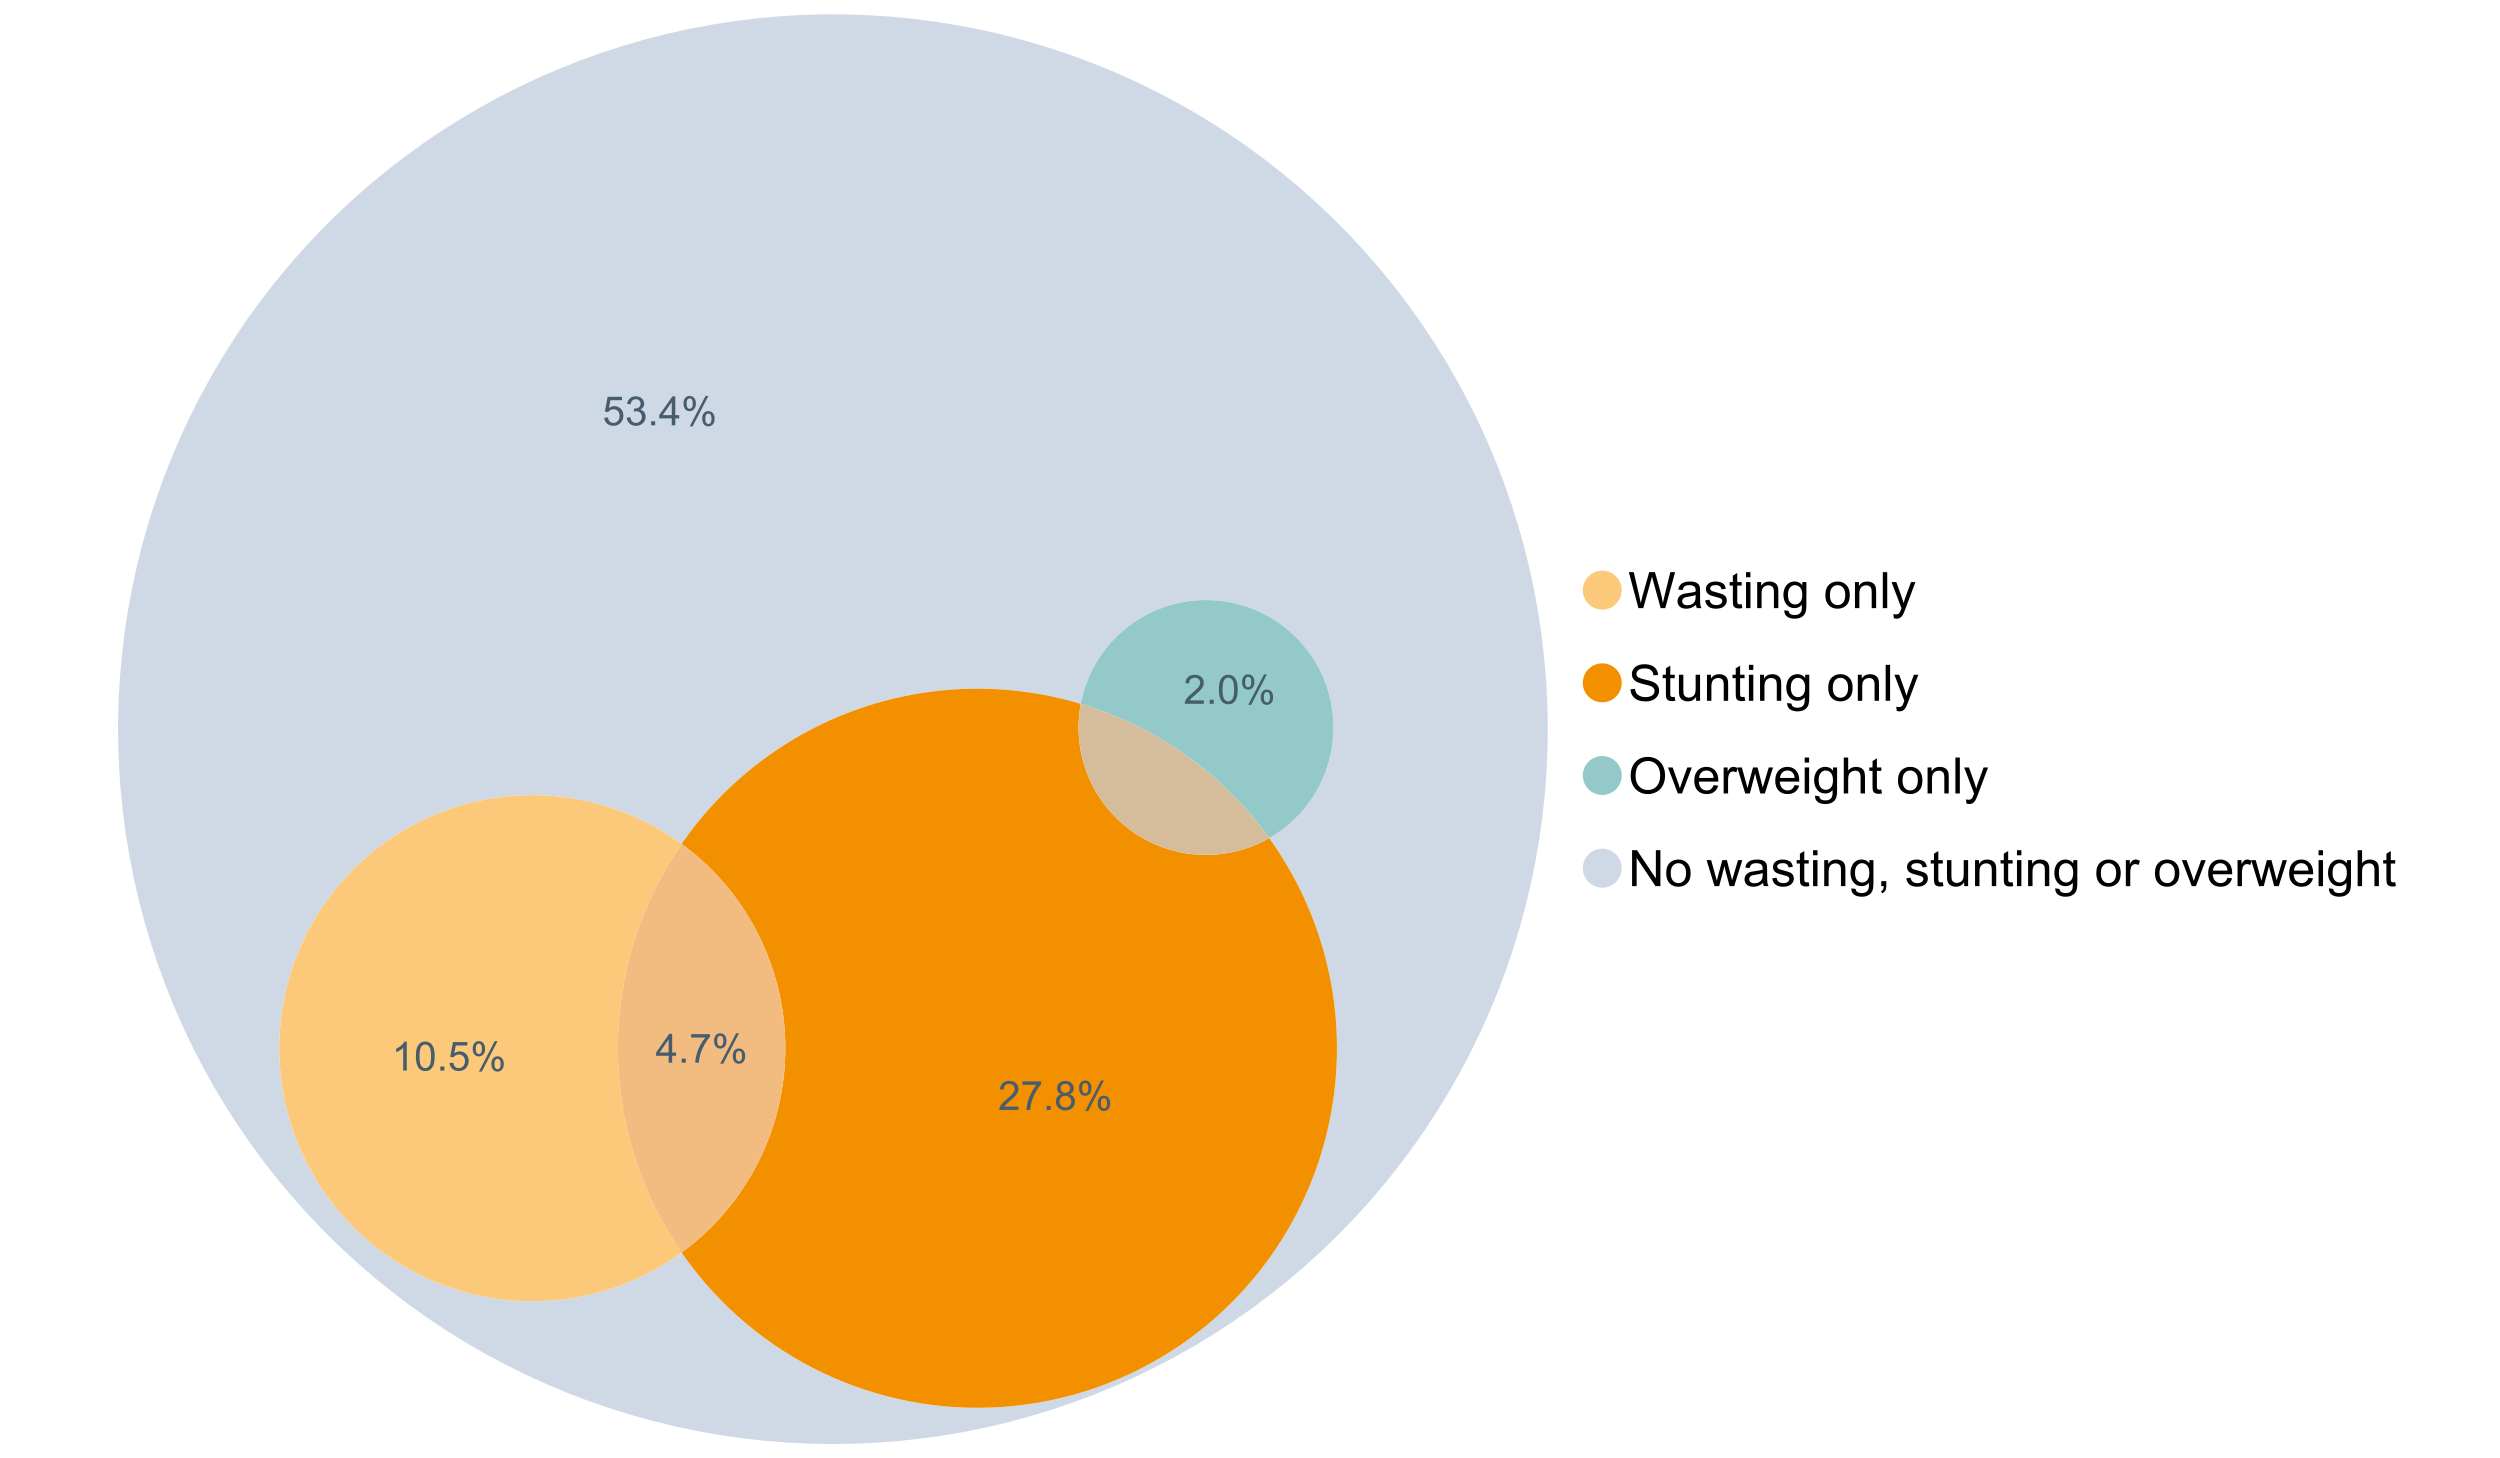 <?xml version="1.0" encoding="UTF-8"?>
<svg xmlns="http://www.w3.org/2000/svg" xmlns:xlink="http://www.w3.org/1999/xlink" width="1234.286pt" height="720pt" viewBox="0 0 1234.286 720" version="1.1">
<defs>
<g>
<symbol overflow="visible" id="glyph0-0">
<path style="stroke:none;" d="M 5.016 0 L 0.305 -17.758 L 2.715 -17.758 L 5.414 -6.117 C 5.703 -4.898 5.953 -3.688 6.164 -2.484 C 6.617 -4.379 6.883 -5.473 6.965 -5.766 L 10.344 -17.758 L 13.18 -17.758 L 15.723 -8.77 C 16.355 -6.539 16.816 -4.445 17.102 -2.484 C 17.324 -3.605 17.621 -4.891 17.988 -6.348 L 20.773 -17.758 L 23.133 -17.758 L 18.266 0 L 16 0 L 12.258 -13.527 C 11.941 -14.656 11.754 -15.352 11.699 -15.613 C 11.512 -14.797 11.34 -14.102 11.18 -13.527 L 7.414 0 Z M 5.016 0 "/>
</symbol>
<symbol overflow="visible" id="glyph0-1">
<path style="stroke:none;" d="M 10.027 -1.586 C 9.215 -0.898 8.438 -0.414 7.695 -0.133 C 6.945 0.148 6.145 0.285 5.293 0.289 C 3.875 0.285 2.789 -0.055 2.031 -0.746 C 1.27 -1.434 0.891 -2.316 0.895 -3.391 C 0.891 -4.02 1.035 -4.594 1.324 -5.117 C 1.613 -5.633 1.988 -6.051 2.453 -6.371 C 2.914 -6.684 3.438 -6.922 4.02 -7.086 C 4.449 -7.195 5.094 -7.305 5.961 -7.414 C 7.715 -7.617 9.012 -7.867 9.848 -8.164 C 9.852 -8.461 9.855 -8.652 9.859 -8.734 C 9.855 -9.621 9.648 -10.246 9.242 -10.609 C 8.68 -11.098 7.852 -11.344 6.758 -11.348 C 5.727 -11.344 4.969 -11.164 4.484 -10.809 C 3.992 -10.445 3.633 -9.809 3.402 -8.902 L 1.273 -9.191 C 1.461 -10.102 1.781 -10.84 2.227 -11.402 C 2.672 -11.965 3.312 -12.395 4.152 -12.699 C 4.992 -12.996 5.965 -13.148 7.074 -13.152 C 8.168 -13.148 9.062 -13.02 9.75 -12.766 C 10.438 -12.504 10.941 -12.18 11.266 -11.789 C 11.586 -11.398 11.812 -10.902 11.941 -10.309 C 12.012 -9.934 12.047 -9.266 12.051 -8.297 L 12.051 -5.391 C 12.047 -3.363 12.094 -2.078 12.191 -1.543 C 12.281 -1.004 12.465 -0.492 12.742 0 L 10.465 0 C 10.238 -0.453 10.09 -0.98 10.027 -1.586 Z M 9.848 -6.457 C 9.055 -6.133 7.867 -5.855 6.285 -5.633 C 5.387 -5.5 4.754 -5.355 4.383 -5.195 C 4.012 -5.031 3.723 -4.793 3.523 -4.484 C 3.32 -4.172 3.223 -3.828 3.223 -3.453 C 3.223 -2.867 3.441 -2.383 3.883 -1.996 C 4.32 -1.609 4.965 -1.418 5.812 -1.418 C 6.652 -1.418 7.398 -1.602 8.055 -1.969 C 8.707 -2.336 9.188 -2.836 9.496 -3.477 C 9.727 -3.965 9.844 -4.691 9.848 -5.656 Z M 9.848 -6.457 "/>
</symbol>
<symbol overflow="visible" id="glyph0-2">
<path style="stroke:none;" d="M 0.762 -3.84 L 2.918 -4.18 C 3.039 -3.312 3.375 -2.652 3.93 -2.191 C 4.48 -1.73 5.254 -1.5 6.25 -1.5 C 7.246 -1.5 7.988 -1.703 8.477 -2.113 C 8.961 -2.52 9.203 -3 9.207 -3.551 C 9.203 -4.043 8.988 -4.43 8.562 -4.711 C 8.258 -4.906 7.516 -5.152 6.336 -5.449 C 4.734 -5.852 3.625 -6.199 3.008 -6.496 C 2.387 -6.789 1.918 -7.199 1.602 -7.723 C 1.281 -8.242 1.125 -8.816 1.125 -9.449 C 1.125 -10.02 1.254 -10.551 1.52 -11.039 C 1.777 -11.527 2.137 -11.934 2.594 -12.258 C 2.93 -12.508 3.391 -12.719 3.977 -12.891 C 4.559 -13.062 5.188 -13.148 5.863 -13.152 C 6.867 -13.148 7.754 -13.004 8.52 -12.715 C 9.281 -12.426 9.844 -12.031 10.207 -11.535 C 10.57 -11.039 10.82 -10.375 10.961 -9.543 L 8.828 -9.254 C 8.73 -9.91 8.449 -10.426 7.988 -10.801 C 7.52 -11.168 6.863 -11.355 6.02 -11.359 C 5.016 -11.355 4.301 -11.191 3.875 -10.863 C 3.445 -10.531 3.234 -10.145 3.234 -9.703 C 3.234 -9.418 3.32 -9.16 3.5 -8.938 C 3.672 -8.699 3.953 -8.508 4.336 -8.355 C 4.555 -8.273 5.195 -8.086 6.262 -7.801 C 7.801 -7.387 8.875 -7.051 9.488 -6.789 C 10.094 -6.523 10.574 -6.141 10.922 -5.645 C 11.27 -5.141 11.441 -4.52 11.445 -3.777 C 11.441 -3.047 11.23 -2.363 10.809 -1.723 C 10.383 -1.082 9.773 -0.586 8.977 -0.234 C 8.176 0.113 7.27 0.285 6.262 0.289 C 4.586 0.285 3.312 -0.059 2.438 -0.75 C 1.562 -1.445 1.004 -2.473 0.762 -3.84 Z M 0.762 -3.84 "/>
</symbol>
<symbol overflow="visible" id="glyph0-3">
<path style="stroke:none;" d="M 6.395 -1.949 L 6.711 -0.023 C 6.094 0.102 5.547 0.164 5.062 0.168 C 4.27 0.164 3.652 0.043 3.219 -0.207 C 2.781 -0.453 2.477 -0.781 2.301 -1.191 C 2.121 -1.598 2.031 -2.457 2.035 -3.766 L 2.035 -11.168 L 0.438 -11.168 L 0.438 -12.863 L 2.035 -12.863 L 2.035 -16.047 L 4.203 -17.355 L 4.203 -12.863 L 6.395 -12.863 L 6.395 -11.168 L 4.203 -11.168 L 4.203 -3.645 C 4.199 -3.023 4.238 -2.621 4.316 -2.445 C 4.391 -2.266 4.516 -2.125 4.691 -2.023 C 4.863 -1.914 5.113 -1.863 5.438 -1.867 C 5.68 -1.863 5.996 -1.891 6.395 -1.949 Z M 6.395 -1.949 "/>
</symbol>
<symbol overflow="visible" id="glyph0-4">
<path style="stroke:none;" d="M 1.648 -15.25 L 1.648 -17.758 L 3.828 -17.758 L 3.828 -15.25 Z M 1.648 0 L 1.648 -12.863 L 3.828 -12.863 L 3.828 0 Z M 1.648 0 "/>
</symbol>
<symbol overflow="visible" id="glyph0-5">
<path style="stroke:none;" d="M 1.637 0 L 1.637 -12.863 L 3.598 -12.863 L 3.598 -11.035 C 4.543 -12.441 5.906 -13.148 7.691 -13.152 C 8.465 -13.148 9.176 -13.008 9.828 -12.734 C 10.477 -12.453 10.965 -12.09 11.289 -11.637 C 11.609 -11.184 11.836 -10.645 11.965 -10.027 C 12.043 -9.621 12.082 -8.918 12.086 -7.91 L 12.086 0 L 9.906 0 L 9.906 -7.824 C 9.902 -8.707 9.816 -9.371 9.652 -9.816 C 9.48 -10.254 9.18 -10.605 8.75 -10.871 C 8.312 -11.129 7.809 -11.262 7.23 -11.266 C 6.301 -11.262 5.5 -10.965 4.828 -10.379 C 4.152 -9.785 3.812 -8.668 3.816 -7.023 L 3.816 0 Z M 1.637 0 "/>
</symbol>
<symbol overflow="visible" id="glyph0-6">
<path style="stroke:none;" d="M 1.234 1.066 L 3.355 1.379 C 3.441 2.031 3.688 2.508 4.094 2.809 C 4.633 3.207 5.371 3.41 6.309 3.414 C 7.316 3.41 8.098 3.207 8.648 2.809 C 9.195 2.402 9.566 1.84 9.762 1.113 C 9.875 0.668 9.926 -0.262 9.918 -1.684 C 8.965 -0.559 7.777 0 6.359 0 C 4.586 0 3.219 -0.637 2.254 -1.914 C 1.281 -3.188 0.797 -4.719 0.801 -6.504 C 0.797 -7.73 1.02 -8.859 1.465 -9.898 C 1.91 -10.934 2.555 -11.738 3.398 -12.305 C 4.242 -12.867 5.23 -13.148 6.371 -13.152 C 7.887 -13.148 9.141 -12.535 10.125 -11.312 L 10.125 -12.863 L 12.137 -12.863 L 12.137 -1.742 C 12.133 0.258 11.93 1.672 11.523 2.512 C 11.113 3.344 10.469 4.004 9.586 4.492 C 8.703 4.973 7.613 5.215 6.324 5.219 C 4.785 5.215 3.547 4.871 2.602 4.184 C 1.656 3.492 1.199 2.453 1.234 1.066 Z M 3.039 -6.66 C 3.035 -4.969 3.371 -3.738 4.043 -2.965 C 4.715 -2.191 5.555 -1.805 6.566 -1.805 C 7.562 -1.805 8.402 -2.188 9.082 -2.961 C 9.762 -3.727 10.102 -4.938 10.102 -6.59 C 10.102 -8.16 9.75 -9.348 9.055 -10.148 C 8.352 -10.945 7.512 -11.344 6.527 -11.348 C 5.559 -11.344 4.734 -10.949 4.055 -10.168 C 3.375 -9.379 3.035 -8.211 3.039 -6.66 Z M 3.039 -6.66 "/>
</symbol>
<symbol overflow="visible" id="glyph0-7">
<path style="stroke:none;" d=""/>
</symbol>
<symbol overflow="visible" id="glyph0-8">
<path style="stroke:none;" d="M 0.824 -6.43 C 0.82 -8.809 1.48 -10.574 2.809 -11.723 C 3.91 -12.672 5.262 -13.148 6.855 -13.152 C 8.621 -13.148 10.066 -12.57 11.191 -11.414 C 12.312 -10.254 12.871 -8.652 12.875 -6.613 C 12.871 -4.953 12.625 -3.652 12.129 -2.707 C 11.633 -1.758 10.91 -1.02 9.961 -0.496 C 9.012 0.027 7.977 0.285 6.855 0.289 C 5.055 0.285 3.598 -0.289 2.488 -1.441 C 1.375 -2.594 0.82 -4.254 0.824 -6.43 Z M 3.062 -6.43 C 3.059 -4.781 3.418 -3.551 4.141 -2.73 C 4.855 -1.91 5.762 -1.5 6.855 -1.5 C 7.934 -1.5 8.832 -1.91 9.555 -2.734 C 10.27 -3.559 10.629 -4.816 10.633 -6.504 C 10.629 -8.094 10.266 -9.297 9.547 -10.117 C 8.82 -10.934 7.926 -11.344 6.855 -11.348 C 5.762 -11.344 4.855 -10.938 4.141 -10.125 C 3.418 -9.309 3.059 -8.074 3.062 -6.43 Z M 3.062 -6.43 "/>
</symbol>
<symbol overflow="visible" id="glyph0-9">
<path style="stroke:none;" d="M 1.586 0 L 1.586 -17.758 L 3.766 -17.758 L 3.766 0 Z M 1.586 0 "/>
</symbol>
<symbol overflow="visible" id="glyph0-10">
<path style="stroke:none;" d="M 1.539 4.953 L 1.297 2.906 C 1.77 3.035 2.188 3.098 2.543 3.102 C 3.027 3.098 3.414 3.02 3.703 2.859 C 3.992 2.695 4.23 2.469 4.422 2.18 C 4.555 1.961 4.777 1.418 5.086 0.559 C 5.125 0.434 5.188 0.258 5.281 0.023 L 0.398 -12.863 L 2.75 -12.863 L 5.426 -5.414 C 5.77 -4.469 6.078 -3.473 6.359 -2.434 C 6.605 -3.434 6.906 -4.414 7.254 -5.367 L 10.004 -12.863 L 12.184 -12.863 L 7.293 0.219 C 6.766 1.625 6.355 2.598 6.066 3.137 C 5.676 3.852 5.234 4.379 4.734 4.715 C 4.234 5.047 3.637 5.215 2.941 5.219 C 2.52 5.215 2.051 5.125 1.539 4.953 Z M 1.539 4.953 "/>
</symbol>
<symbol overflow="visible" id="glyph0-11">
<path style="stroke:none;" d="M 1.113 -5.703 L 3.332 -5.898 C 3.434 -5.008 3.676 -4.277 4.062 -3.711 C 4.445 -3.141 5.043 -2.684 5.852 -2.332 C 6.656 -1.98 7.562 -1.805 8.574 -1.805 C 9.465 -1.805 10.258 -1.938 10.949 -2.203 C 11.633 -2.469 12.145 -2.832 12.48 -3.301 C 12.816 -3.762 12.984 -4.27 12.984 -4.82 C 12.984 -5.375 12.82 -5.859 12.5 -6.277 C 12.172 -6.691 11.641 -7.043 10.902 -7.328 C 10.422 -7.512 9.367 -7.801 7.738 -8.191 C 6.105 -8.582 4.965 -8.949 4.312 -9.301 C 3.461 -9.742 2.828 -10.293 2.414 -10.953 C 2 -11.609 1.793 -12.348 1.793 -13.164 C 1.793 -14.059 2.047 -14.898 2.555 -15.68 C 3.062 -16.457 3.805 -17.047 4.785 -17.453 C 5.758 -17.855 6.844 -18.059 8.043 -18.059 C 9.355 -18.059 10.516 -17.844 11.523 -17.422 C 12.527 -16.996 13.301 -16.375 13.844 -15.551 C 14.383 -14.727 14.672 -13.793 14.715 -12.754 L 12.465 -12.586 C 12.34 -13.707 11.93 -14.555 11.234 -15.129 C 10.531 -15.699 9.5 -15.984 8.141 -15.988 C 6.715 -15.984 5.68 -15.723 5.031 -15.207 C 4.379 -14.684 4.055 -14.059 4.059 -13.324 C 4.055 -12.684 4.285 -12.156 4.746 -11.75 C 5.199 -11.336 6.379 -10.914 8.289 -10.484 C 10.199 -10.047 11.512 -9.672 12.223 -9.352 C 13.254 -8.875 14.016 -8.27 14.508 -7.539 C 15 -6.809 15.246 -5.969 15.25 -5.016 C 15.246 -4.07 14.977 -3.18 14.438 -2.344 C 13.895 -1.508 13.117 -0.855 12.105 -0.391 C 11.09 0.074 9.949 0.305 8.684 0.305 C 7.074 0.305 5.727 0.07 4.645 -0.398 C 3.555 -0.867 2.703 -1.57 2.09 -2.512 C 1.469 -3.453 1.145 -4.516 1.113 -5.703 Z M 1.113 -5.703 "/>
</symbol>
<symbol overflow="visible" id="glyph0-12">
<path style="stroke:none;" d="M 10.066 0 L 10.066 -1.891 C 9.062 -0.438 7.699 0.285 5.984 0.289 C 5.219 0.285 4.512 0.145 3.855 -0.145 C 3.199 -0.434 2.711 -0.801 2.391 -1.242 C 2.07 -1.68 1.844 -2.219 1.719 -2.859 C 1.625 -3.285 1.582 -3.961 1.586 -4.895 L 1.586 -12.863 L 3.766 -12.863 L 3.766 -5.73 C 3.762 -4.59 3.805 -3.82 3.898 -3.426 C 4.031 -2.852 4.324 -2.402 4.77 -2.074 C 5.215 -1.746 5.762 -1.582 6.418 -1.586 C 7.07 -1.582 7.688 -1.75 8.262 -2.09 C 8.832 -2.422 9.234 -2.879 9.477 -3.457 C 9.711 -4.035 9.832 -4.871 9.836 -5.973 L 9.836 -12.863 L 12.016 -12.863 L 12.016 0 Z M 10.066 0 "/>
</symbol>
<symbol overflow="visible" id="glyph0-13">
<path style="stroke:none;" d="M 1.199 -8.648 C 1.195 -11.594 1.984 -13.898 3.57 -15.57 C 5.148 -17.234 7.195 -18.07 9.703 -18.07 C 11.34 -18.07 12.816 -17.676 14.133 -16.895 C 15.449 -16.109 16.453 -15.02 17.145 -13.621 C 17.832 -12.219 18.176 -10.629 18.18 -8.855 C 18.176 -7.051 17.812 -5.441 17.09 -4.02 C 16.359 -2.598 15.328 -1.52 14 -0.793 C 12.664 -0.059 11.23 0.305 9.691 0.305 C 8.02 0.305 6.523 -0.098 5.207 -0.906 C 3.891 -1.715 2.895 -2.816 2.215 -4.215 C 1.535 -5.605 1.195 -7.086 1.199 -8.648 Z M 3.621 -8.613 C 3.621 -6.473 4.195 -4.785 5.348 -3.555 C 6.496 -2.32 7.938 -1.703 9.676 -1.707 C 11.441 -1.703 12.898 -2.324 14.043 -3.57 C 15.184 -4.812 15.754 -6.578 15.758 -8.867 C 15.754 -10.309 15.512 -11.57 15.023 -12.652 C 14.535 -13.727 13.82 -14.562 12.879 -15.156 C 11.938 -15.746 10.883 -16.043 9.715 -16.047 C 8.051 -16.043 6.617 -15.473 5.418 -14.332 C 4.219 -13.191 3.621 -11.285 3.621 -8.613 Z M 3.621 -8.613 "/>
</symbol>
<symbol overflow="visible" id="glyph0-14">
<path style="stroke:none;" d="M 5.207 0 L 0.316 -12.863 L 2.617 -12.863 L 5.379 -5.16 C 5.676 -4.328 5.949 -3.465 6.203 -2.566 C 6.395 -3.246 6.664 -4.062 7.012 -5.016 L 9.871 -12.863 L 12.113 -12.863 L 7.242 0 Z M 5.207 0 "/>
</symbol>
<symbol overflow="visible" id="glyph0-15">
<path style="stroke:none;" d="M 10.441 -4.141 L 12.695 -3.863 C 12.336 -2.543 11.676 -1.523 10.719 -0.801 C 9.754 -0.074 8.527 0.285 7.039 0.289 C 5.152 0.285 3.66 -0.289 2.562 -1.445 C 1.457 -2.602 0.906 -4.227 0.91 -6.324 C 0.906 -8.484 1.465 -10.164 2.578 -11.359 C 3.691 -12.551 5.137 -13.148 6.914 -13.152 C 8.633 -13.148 10.035 -12.562 11.129 -11.395 C 12.215 -10.223 12.762 -8.578 12.766 -6.457 C 12.762 -6.324 12.758 -6.129 12.754 -5.875 L 3.16 -5.875 C 3.238 -4.457 3.641 -3.375 4.359 -2.625 C 5.078 -1.875 5.973 -1.5 7.051 -1.5 C 7.848 -1.5 8.531 -1.707 9.098 -2.129 C 9.66 -2.547 10.109 -3.219 10.441 -4.141 Z M 3.281 -7.668 L 10.465 -7.668 C 10.367 -8.746 10.09 -9.559 9.641 -10.102 C 8.941 -10.938 8.043 -11.355 6.941 -11.359 C 5.938 -11.355 5.094 -11.02 4.414 -10.355 C 3.727 -9.684 3.352 -8.789 3.281 -7.668 Z M 3.281 -7.668 "/>
</symbol>
<symbol overflow="visible" id="glyph0-16">
<path style="stroke:none;" d="M 1.609 0 L 1.609 -12.863 L 3.574 -12.863 L 3.574 -10.914 C 4.074 -11.824 4.535 -12.426 4.961 -12.715 C 5.383 -13.004 5.848 -13.148 6.359 -13.152 C 7.09 -13.148 7.836 -12.914 8.598 -12.453 L 7.848 -10.43 C 7.312 -10.742 6.781 -10.898 6.25 -10.902 C 5.77 -10.898 5.34 -10.754 4.965 -10.469 C 4.582 -10.18 4.312 -9.781 4.156 -9.277 C 3.91 -8.496 3.789 -7.648 3.793 -6.734 L 3.793 0 Z M 1.609 0 "/>
</symbol>
<symbol overflow="visible" id="glyph0-17">
<path style="stroke:none;" d="M 4.008 0 L 0.074 -12.863 L 2.324 -12.863 L 4.371 -5.438 L 5.137 -2.676 C 5.164 -2.812 5.387 -3.695 5.801 -5.328 L 7.848 -12.863 L 10.09 -12.863 L 12.016 -5.402 L 12.656 -2.941 L 13.395 -5.426 L 15.602 -12.863 L 17.719 -12.863 L 13.699 0 L 11.434 0 L 9.387 -7.703 L 8.891 -9.895 L 6.285 0 Z M 4.008 0 "/>
</symbol>
<symbol overflow="visible" id="glyph0-18">
<path style="stroke:none;" d="M 1.637 0 L 1.637 -17.758 L 3.816 -17.758 L 3.816 -11.387 C 4.828 -12.559 6.113 -13.148 7.668 -13.152 C 8.617 -13.148 9.445 -12.961 10.148 -12.59 C 10.852 -12.211 11.352 -11.691 11.656 -11.031 C 11.957 -10.367 12.109 -9.406 12.113 -8.152 L 12.113 0 L 9.934 0 L 9.934 -8.152 C 9.93 -9.238 9.695 -10.031 9.223 -10.531 C 8.75 -11.023 8.082 -11.273 7.219 -11.277 C 6.57 -11.273 5.961 -11.105 5.395 -10.773 C 4.824 -10.434 4.418 -9.98 4.18 -9.41 C 3.934 -8.836 3.812 -8.043 3.816 -7.039 L 3.816 0 Z M 1.637 0 "/>
</symbol>
<symbol overflow="visible" id="glyph0-19">
<path style="stroke:none;" d="M 1.891 0 L 1.891 -17.758 L 4.301 -17.758 L 13.625 -3.816 L 13.625 -17.758 L 15.879 -17.758 L 15.879 0 L 13.469 0 L 4.141 -13.953 L 4.141 0 Z M 1.891 0 "/>
</symbol>
<symbol overflow="visible" id="glyph0-20">
<path style="stroke:none;" d="M 2.203 0 L 2.203 -2.484 L 4.688 -2.484 L 4.688 0 C 4.688 0.91 4.523 1.645 4.203 2.207 C 3.875 2.766 3.363 3.199 2.664 3.512 L 2.059 2.578 C 2.516 2.375 2.855 2.078 3.074 1.688 C 3.289 1.297 3.41 0.734 3.441 0 Z M 2.203 0 "/>
</symbol>
<symbol overflow="visible" id="glyph1-0">
<path style="stroke:none;" d="M 6.445 0 L 6.445 -3.418 L 0.254 -3.418 L 0.254 -5.023 L 6.77 -14.277 L 8.199 -14.277 L 8.199 -5.023 L 10.129 -5.023 L 10.129 -3.418 L 8.199 -3.418 L 8.199 0 Z M 6.445 -5.023 L 6.445 -11.461 L 1.977 -5.023 Z M 6.445 -5.023 "/>
</symbol>
<symbol overflow="visible" id="glyph1-1">
<path style="stroke:none;" d="M 1.812 0 L 1.812 -1.996 L 3.809 -1.996 L 3.809 0 Z M 1.812 0 "/>
</symbol>
<symbol overflow="visible" id="glyph1-2">
<path style="stroke:none;" d="M 0.945 -12.406 L 0.945 -14.09 L 10.188 -14.09 L 10.188 -12.727 C 9.277 -11.758 8.375 -10.473 7.484 -8.871 C 6.586 -7.266 5.898 -5.617 5.414 -3.926 C 5.062 -2.73 4.836 -1.422 4.742 0 L 2.941 0 C 2.957 -1.121 3.176 -2.477 3.602 -4.07 C 4.02 -5.66 4.625 -7.195 5.418 -8.672 C 6.203 -10.148 7.043 -11.391 7.938 -12.406 Z M 0.945 -12.406 "/>
</symbol>
<symbol overflow="visible" id="glyph1-3">
<path style="stroke:none;" d="M 1.16 -10.848 C 1.16 -11.863 1.414 -12.73 1.93 -13.449 C 2.438 -14.16 3.184 -14.52 4.16 -14.52 C 5.055 -14.52 5.793 -14.199 6.383 -13.559 C 6.969 -12.918 7.266 -11.977 7.266 -10.742 C 7.266 -9.531 6.969 -8.602 6.375 -7.949 C 5.781 -7.297 5.047 -6.973 4.18 -6.973 C 3.312 -6.973 2.594 -7.293 2.02 -7.938 C 1.445 -8.578 1.16 -9.547 1.16 -10.848 Z M 4.207 -13.312 C 3.77 -13.312 3.406 -13.121 3.121 -12.746 C 2.828 -12.367 2.684 -11.676 2.688 -10.672 C 2.684 -9.754 2.828 -9.109 3.125 -8.738 C 3.414 -8.363 3.777 -8.18 4.207 -8.18 C 4.648 -8.18 5.012 -8.367 5.301 -8.742 C 5.586 -9.117 5.73 -9.805 5.734 -10.809 C 5.73 -11.727 5.586 -12.375 5.297 -12.75 C 5.004 -13.125 4.641 -13.312 4.207 -13.312 Z M 4.215 0.527 L 12.027 -14.52 L 13.449 -14.52 L 5.668 0.527 Z M 10.391 -3.352 C 10.387 -4.375 10.645 -5.242 11.16 -5.953 C 11.672 -6.664 12.418 -7.02 13.398 -7.02 C 14.293 -7.02 15.035 -6.699 15.625 -6.059 C 16.211 -5.418 16.504 -4.477 16.508 -3.242 C 16.504 -2.031 16.207 -1.102 15.613 -0.449 C 15.016 0.203 14.281 0.527 13.41 0.527 C 12.543 0.527 11.824 0.207 11.25 -0.441 C 10.676 -1.082 10.387 -2.055 10.391 -3.352 Z M 13.449 -5.812 C 13.004 -5.812 12.641 -5.621 12.352 -5.246 C 12.062 -4.867 11.918 -4.18 11.918 -3.176 C 11.918 -2.266 12.062 -1.621 12.355 -1.246 C 12.648 -0.867 13.008 -0.68 13.438 -0.684 C 13.883 -0.68 14.254 -0.867 14.543 -1.246 C 14.832 -1.621 14.977 -2.309 14.977 -3.312 C 14.977 -4.23 14.828 -4.879 14.539 -5.254 C 14.242 -5.625 13.879 -5.812 13.449 -5.812 Z M 13.449 -5.812 "/>
</symbol>
<symbol overflow="visible" id="glyph1-4">
<path style="stroke:none;" d="M 0.828 -3.738 L 2.668 -3.895 C 2.801 -2.996 3.117 -2.324 3.617 -1.875 C 4.109 -1.422 4.711 -1.195 5.414 -1.199 C 6.258 -1.195 6.969 -1.512 7.555 -2.152 C 8.137 -2.785 8.43 -3.629 8.434 -4.684 C 8.43 -5.68 8.148 -6.469 7.59 -7.051 C 7.027 -7.625 6.293 -7.914 5.387 -7.918 C 4.816 -7.914 4.309 -7.785 3.855 -7.531 C 3.402 -7.273 3.043 -6.941 2.785 -6.535 L 1.141 -6.75 L 2.523 -14.082 L 9.621 -14.082 L 9.621 -12.406 L 3.926 -12.406 L 3.156 -8.57 C 4.012 -9.164 4.91 -9.461 5.852 -9.465 C 7.098 -9.461 8.148 -9.031 9.008 -8.168 C 9.859 -7.305 10.289 -6.195 10.293 -4.84 C 10.289 -3.547 9.914 -2.43 9.164 -1.488 C 8.246 -0.336 6.996 0.238 5.414 0.242 C 4.117 0.238 3.055 -0.121 2.234 -0.848 C 1.41 -1.57 0.941 -2.535 0.828 -3.738 Z M 0.828 -3.738 "/>
</symbol>
<symbol overflow="visible" id="glyph1-5">
<path style="stroke:none;" d="M 0.836 -3.77 L 2.59 -4.004 C 2.789 -3.004 3.129 -2.289 3.617 -1.855 C 4.098 -1.414 4.688 -1.195 5.387 -1.199 C 6.207 -1.195 6.902 -1.48 7.473 -2.055 C 8.039 -2.621 8.324 -3.328 8.328 -4.18 C 8.324 -4.98 8.062 -5.645 7.539 -6.168 C 7.012 -6.688 6.344 -6.949 5.531 -6.953 C 5.199 -6.949 4.785 -6.883 4.293 -6.758 L 4.488 -8.297 C 4.605 -8.281 4.699 -8.273 4.773 -8.277 C 5.516 -8.273 6.188 -8.469 6.785 -8.859 C 7.383 -9.25 7.68 -9.852 7.684 -10.664 C 7.68 -11.305 7.465 -11.836 7.031 -12.262 C 6.594 -12.68 6.031 -12.891 5.348 -12.895 C 4.664 -12.891 4.094 -12.676 3.641 -12.25 C 3.184 -11.82 2.895 -11.18 2.766 -10.324 L 1.012 -10.633 C 1.227 -11.809 1.715 -12.719 2.473 -13.367 C 3.23 -14.008 4.176 -14.332 5.309 -14.336 C 6.086 -14.332 6.801 -14.164 7.457 -13.832 C 8.109 -13.496 8.609 -13.039 8.961 -12.465 C 9.305 -11.883 9.48 -11.27 9.484 -10.625 C 9.48 -10.004 9.316 -9.441 8.988 -8.938 C 8.656 -8.43 8.164 -8.027 7.52 -7.73 C 8.359 -7.535 9.016 -7.133 9.484 -6.52 C 9.949 -5.906 10.184 -5.137 10.188 -4.215 C 10.184 -2.965 9.73 -1.91 8.824 -1.047 C 7.914 -0.18 6.762 0.25 5.375 0.254 C 4.117 0.25 3.078 -0.121 2.254 -0.867 C 1.422 -1.613 0.949 -2.578 0.836 -3.77 Z M 0.836 -3.77 "/>
</symbol>
<symbol overflow="visible" id="glyph1-6">
<path style="stroke:none;" d="M 7.43 0 L 5.676 0 L 5.676 -11.172 C 5.25 -10.766 4.695 -10.363 4.016 -9.961 C 3.328 -9.559 2.715 -9.258 2.172 -9.059 L 2.172 -10.75 C 3.148 -11.207 4.004 -11.766 4.742 -12.426 C 5.473 -13.078 5.992 -13.715 6.301 -14.336 L 7.43 -14.336 Z M 7.43 0 "/>
</symbol>
<symbol overflow="visible" id="glyph1-7">
<path style="stroke:none;" d="M 0.828 -7.039 C 0.824 -8.727 1 -10.086 1.348 -11.117 C 1.695 -12.141 2.211 -12.934 2.898 -13.496 C 3.582 -14.051 4.445 -14.332 5.484 -14.336 C 6.25 -14.332 6.922 -14.176 7.5 -13.871 C 8.078 -13.559 8.555 -13.117 8.93 -12.539 C 9.305 -11.957 9.598 -11.246 9.816 -10.414 C 10.027 -9.578 10.137 -8.453 10.137 -7.039 C 10.137 -5.359 9.965 -4.008 9.621 -2.984 C 9.277 -1.953 8.762 -1.16 8.078 -0.598 C 7.391 -0.039 6.527 0.238 5.484 0.242 C 4.105 0.238 3.023 -0.25 2.238 -1.238 C 1.297 -2.422 0.824 -4.355 0.828 -7.039 Z M 2.629 -7.039 C 2.625 -4.691 2.898 -3.133 3.449 -2.359 C 3.996 -1.582 4.676 -1.195 5.484 -1.199 C 6.289 -1.195 6.965 -1.586 7.512 -2.367 C 8.059 -3.145 8.332 -4.699 8.336 -7.039 C 8.332 -9.387 8.059 -10.949 7.512 -11.723 C 6.965 -12.492 6.281 -12.879 5.465 -12.883 C 4.656 -12.879 4.012 -12.539 3.535 -11.863 C 2.926 -10.988 2.625 -9.379 2.629 -7.039 Z M 2.629 -7.039 "/>
</symbol>
<symbol overflow="visible" id="glyph1-8">
<path style="stroke:none;" d="M 10.039 -1.684 L 10.039 0 L 0.605 0 C 0.59 -0.422 0.66 -0.828 0.809 -1.219 C 1.047 -1.859 1.43 -2.488 1.961 -3.113 C 2.488 -3.734 3.254 -4.457 4.254 -5.277 C 5.805 -6.547 6.852 -7.555 7.398 -8.301 C 7.941 -9.043 8.215 -9.746 8.219 -10.41 C 8.215 -11.102 7.965 -11.688 7.473 -12.168 C 6.973 -12.641 6.328 -12.879 5.531 -12.883 C 4.688 -12.879 4.012 -12.625 3.504 -12.121 C 2.996 -11.613 2.738 -10.914 2.738 -10.02 L 0.934 -10.207 C 1.055 -11.551 1.52 -12.574 2.328 -13.277 C 3.129 -13.98 4.211 -14.332 5.57 -14.336 C 6.938 -14.332 8.02 -13.953 8.82 -13.195 C 9.617 -12.434 10.02 -11.492 10.02 -10.371 C 10.02 -9.801 9.902 -9.238 9.668 -8.688 C 9.434 -8.133 9.047 -7.551 8.508 -6.941 C 7.965 -6.328 7.062 -5.492 5.805 -4.43 C 4.75 -3.547 4.074 -2.945 3.777 -2.633 C 3.477 -2.312 3.23 -1.996 3.039 -1.684 Z M 10.039 -1.684 "/>
</symbol>
<symbol overflow="visible" id="glyph1-9">
<path style="stroke:none;" d="M 3.523 -7.742 C 2.793 -8.004 2.254 -8.383 1.906 -8.879 C 1.555 -9.371 1.383 -9.965 1.383 -10.652 C 1.383 -11.691 1.754 -12.562 2.5 -13.273 C 3.246 -13.977 4.242 -14.332 5.484 -14.336 C 6.727 -14.332 7.727 -13.969 8.492 -13.25 C 9.25 -12.523 9.633 -11.645 9.633 -10.605 C 9.633 -9.941 9.457 -9.363 9.109 -8.875 C 8.762 -8.383 8.234 -8.004 7.527 -7.742 C 8.402 -7.453 9.07 -6.992 9.527 -6.359 C 9.984 -5.719 10.211 -4.961 10.215 -4.082 C 10.211 -2.859 9.781 -1.832 8.918 -1.004 C 8.055 -0.172 6.918 0.238 5.512 0.242 C 4.102 0.238 2.965 -0.176 2.102 -1.008 C 1.238 -1.84 0.809 -2.879 0.809 -4.129 C 0.809 -5.055 1.043 -5.832 1.512 -6.461 C 1.98 -7.086 2.648 -7.512 3.523 -7.742 Z M 3.176 -10.711 C 3.176 -10.035 3.391 -9.48 3.828 -9.055 C 4.258 -8.625 4.824 -8.414 5.523 -8.414 C 6.195 -8.414 6.746 -8.625 7.18 -9.051 C 7.609 -9.477 7.828 -9.996 7.828 -10.613 C 7.828 -11.254 7.605 -11.797 7.16 -12.234 C 6.715 -12.672 6.16 -12.891 5.504 -12.895 C 4.832 -12.891 4.277 -12.676 3.836 -12.25 C 3.395 -11.82 3.176 -11.309 3.176 -10.711 Z M 2.609 -4.121 C 2.605 -3.617 2.727 -3.133 2.965 -2.668 C 3.199 -2.199 3.551 -1.84 4.02 -1.582 C 4.488 -1.324 4.992 -1.195 5.531 -1.199 C 6.367 -1.195 7.059 -1.465 7.605 -2.004 C 8.148 -2.543 8.418 -3.227 8.422 -4.062 C 8.418 -4.902 8.137 -5.602 7.578 -6.156 C 7.016 -6.707 6.316 -6.984 5.473 -6.984 C 4.645 -6.984 3.961 -6.711 3.422 -6.164 C 2.879 -5.617 2.605 -4.934 2.609 -4.121 Z M 2.609 -4.121 "/>
</symbol>
</g>
</defs>
<g id="surface75480">
<path style=" stroke:none;fill-rule:nonzero;fill:rgb(98.824%,78.824%,47.843%);fill-opacity:1;" d="M 800.672 291.367 C 800.672 296.676 796.367 300.98 791.059 300.98 C 785.75 300.98 781.445 296.676 781.445 291.367 C 781.445 286.055 785.75 281.75 791.059 281.75 C 796.367 281.75 800.672 286.055 800.672 291.367 "/>
<g style="fill:rgb(0%,0%,0%);fill-opacity:1;">
  <use xlink:href="#glyph0-0" x="803.891" y="300.242"/>
  <use xlink:href="#glyph0-1" x="827.303" y="300.242"/>
  <use xlink:href="#glyph0-2" x="841.099" y="300.242"/>
  <use xlink:href="#glyph0-3" x="853.502" y="300.242"/>
  <use xlink:href="#glyph0-4" x="860.394" y="300.242"/>
  <use xlink:href="#glyph0-5" x="865.905" y="300.242"/>
  <use xlink:href="#glyph0-6" x="879.7" y="300.242"/>
  <use xlink:href="#glyph0-7" x="893.496" y="300.242"/>
  <use xlink:href="#glyph0-8" x="900.388" y="300.242"/>
  <use xlink:href="#glyph0-5" x="914.183" y="300.242"/>
  <use xlink:href="#glyph0-9" x="927.979" y="300.242"/>
  <use xlink:href="#glyph0-10" x="933.49" y="300.242"/>
</g>
<path style=" stroke:none;fill-rule:nonzero;fill:rgb(95.294%,56.471%,0%);fill-opacity:1;" d="M 800.672 337.121 C 800.672 342.434 796.367 346.738 791.059 346.738 C 785.75 346.738 781.445 342.434 781.445 337.121 C 781.445 331.812 785.75 327.508 791.059 327.508 C 796.367 327.508 800.672 331.812 800.672 337.121 "/>
<g style="fill:rgb(0%,0%,0%);fill-opacity:1;">
  <use xlink:href="#glyph0-11" x="803.891" y="346"/>
  <use xlink:href="#glyph0-3" x="820.436" y="346"/>
  <use xlink:href="#glyph0-12" x="827.328" y="346"/>
  <use xlink:href="#glyph0-5" x="841.123" y="346"/>
  <use xlink:href="#glyph0-3" x="854.919" y="346"/>
  <use xlink:href="#glyph0-4" x="861.811" y="346"/>
  <use xlink:href="#glyph0-5" x="867.322" y="346"/>
  <use xlink:href="#glyph0-6" x="881.117" y="346"/>
  <use xlink:href="#glyph0-7" x="894.913" y="346"/>
  <use xlink:href="#glyph0-8" x="901.805" y="346"/>
  <use xlink:href="#glyph0-5" x="915.6" y="346"/>
  <use xlink:href="#glyph0-9" x="929.396" y="346"/>
  <use xlink:href="#glyph0-10" x="934.907" y="346"/>
</g>
<path style=" stroke:none;fill-rule:nonzero;fill:rgb(57.647%,79.216%,78.824%);fill-opacity:1;" d="M 800.672 382.879 C 800.672 388.188 796.367 392.492 791.059 392.492 C 785.75 392.492 781.445 388.188 781.445 382.879 C 781.445 377.566 785.75 373.262 791.059 373.262 C 796.367 373.262 800.672 377.566 800.672 382.879 "/>
<g style="fill:rgb(0%,0%,0%);fill-opacity:1;">
  <use xlink:href="#glyph0-13" x="803.891" y="391.758"/>
  <use xlink:href="#glyph0-14" x="823.185" y="391.758"/>
  <use xlink:href="#glyph0-15" x="835.588" y="391.758"/>
  <use xlink:href="#glyph0-16" x="849.384" y="391.758"/>
  <use xlink:href="#glyph0-17" x="857.644" y="391.758"/>
  <use xlink:href="#glyph0-15" x="875.558" y="391.758"/>
  <use xlink:href="#glyph0-4" x="889.354" y="391.758"/>
  <use xlink:href="#glyph0-6" x="894.865" y="391.758"/>
  <use xlink:href="#glyph0-18" x="908.66" y="391.758"/>
  <use xlink:href="#glyph0-3" x="922.456" y="391.758"/>
  <use xlink:href="#glyph0-7" x="929.348" y="391.758"/>
  <use xlink:href="#glyph0-8" x="936.239" y="391.758"/>
  <use xlink:href="#glyph0-5" x="950.035" y="391.758"/>
  <use xlink:href="#glyph0-9" x="963.831" y="391.758"/>
  <use xlink:href="#glyph0-10" x="969.342" y="391.758"/>
</g>
<path style=" stroke:none;fill-rule:nonzero;fill:rgb(81.176%,85.098%,89.804%);fill-opacity:1;" d="M 800.672 428.633 C 800.672 433.945 796.367 438.25 791.059 438.25 C 785.75 438.25 781.445 433.945 781.445 428.633 C 781.445 423.324 785.75 419.02 791.059 419.02 C 796.367 419.02 800.672 423.324 800.672 428.633 "/>
<g style="fill:rgb(0%,0%,0%);fill-opacity:1;">
  <use xlink:href="#glyph0-19" x="803.891" y="437.512"/>
  <use xlink:href="#glyph0-8" x="821.804" y="437.512"/>
  <use xlink:href="#glyph0-7" x="835.6" y="437.512"/>
  <use xlink:href="#glyph0-17" x="842.492" y="437.512"/>
  <use xlink:href="#glyph0-1" x="860.406" y="437.512"/>
  <use xlink:href="#glyph0-2" x="874.201" y="437.512"/>
  <use xlink:href="#glyph0-3" x="886.604" y="437.512"/>
  <use xlink:href="#glyph0-4" x="893.496" y="437.512"/>
  <use xlink:href="#glyph0-5" x="899.007" y="437.512"/>
  <use xlink:href="#glyph0-6" x="912.803" y="437.512"/>
  <use xlink:href="#glyph0-20" x="926.598" y="437.512"/>
  <use xlink:href="#glyph0-7" x="933.49" y="437.512"/>
  <use xlink:href="#glyph0-2" x="940.382" y="437.512"/>
  <use xlink:href="#glyph0-3" x="952.785" y="437.512"/>
  <use xlink:href="#glyph0-12" x="959.676" y="437.512"/>
  <use xlink:href="#glyph0-5" x="973.472" y="437.512"/>
  <use xlink:href="#glyph0-3" x="987.268" y="437.512"/>
  <use xlink:href="#glyph0-4" x="994.159" y="437.512"/>
  <use xlink:href="#glyph0-5" x="999.67" y="437.512"/>
  <use xlink:href="#glyph0-6" x="1013.466" y="437.512"/>
  <use xlink:href="#glyph0-7" x="1027.262" y="437.512"/>
  <use xlink:href="#glyph0-8" x="1034.154" y="437.512"/>
  <use xlink:href="#glyph0-16" x="1047.949" y="437.512"/>
  <use xlink:href="#glyph0-7" x="1056.21" y="437.512"/>
  <use xlink:href="#glyph0-8" x="1063.101" y="437.512"/>
  <use xlink:href="#glyph0-14" x="1076.897" y="437.512"/>
  <use xlink:href="#glyph0-15" x="1089.3" y="437.512"/>
  <use xlink:href="#glyph0-16" x="1103.096" y="437.512"/>
  <use xlink:href="#glyph0-17" x="1111.356" y="437.512"/>
  <use xlink:href="#glyph0-15" x="1129.27" y="437.512"/>
  <use xlink:href="#glyph0-4" x="1143.065" y="437.512"/>
  <use xlink:href="#glyph0-6" x="1148.576" y="437.512"/>
  <use xlink:href="#glyph0-18" x="1162.372" y="437.512"/>
  <use xlink:href="#glyph0-3" x="1176.168" y="437.512"/>
</g>
<path style=" stroke:none;fill-rule:nonzero;fill:rgb(81.176%,85.098%,89.804%);fill-opacity:1;" d="M 421.223 712.801 L 432.355 712.309 L 443.465 711.465 L 454.543 710.273 L 465.582 708.73 L 476.562 706.84 L 487.48 704.605 L 498.32 702.027 L 509.074 699.105 L 519.73 695.848 L 530.277 692.254 L 540.707 688.332 L 551.008 684.082 L 561.168 679.508 L 571.18 674.613 L 581.031 669.406 L 590.715 663.891 L 600.219 658.074 L 609.535 651.961 L 618.652 645.555 L 627.562 638.863 L 636.258 631.895 L 644.73 624.656 L 652.969 617.152 L 660.965 609.391 L 668.715 601.383 L 676.207 593.137 L 683.434 584.652 L 690.391 575.949 L 697.07 567.027 L 703.461 557.902 L 709.562 548.578 L 715.367 539.066 L 720.871 529.375 L 726.062 519.516 L 730.941 509.496 L 735.5 499.328 L 739.738 489.023 L 743.648 478.586 L 747.227 468.035 L 750.469 457.375 L 753.371 446.617 L 755.938 435.773 L 758.156 424.852 L 760.031 413.867 L 761.559 402.828 L 762.734 391.75 L 763.562 380.637 L 764.039 369.504 L 764.164 358.359 L 763.934 347.219 L 763.355 336.09 L 762.426 324.988 L 761.145 313.918 L 759.516 302.895 L 757.539 291.926 L 755.219 281.027 L 752.555 270.207 L 749.547 259.477 L 746.207 248.848 L 742.531 238.328 L 738.523 227.93 L 734.191 217.664 L 729.539 207.539 L 724.566 197.566 L 719.281 187.754 L 713.691 178.117 L 707.797 168.66 L 701.609 159.391 L 695.133 150.324 L 688.371 141.465 L 681.336 132.828 L 674.027 124.414 L 666.461 116.234 L 658.637 108.297 L 650.57 100.613 L 642.262 93.188 L 633.723 86.027 L 624.965 79.137 L 615.992 72.531 L 606.812 66.211 L 597.441 60.184 L 587.883 54.453 L 578.148 49.027 L 568.25 43.914 L 558.195 39.113 L 547.992 34.633 L 537.652 30.48 L 527.184 26.652 L 516.605 23.156 L 505.918 20 L 495.137 17.18 L 484.273 14.699 L 473.336 12.566 L 462.336 10.781 L 451.289 9.34 L 440.199 8.25 L 429.078 7.512 L 417.941 7.121 L 406.801 7.086 L 395.66 7.402 L 384.539 8.07 L 373.441 9.086 L 362.383 10.453 L 351.371 12.172 L 340.422 14.234 L 329.539 16.641 L 318.742 19.391 L 308.035 22.48 L 297.434 25.906 L 286.941 29.664 L 276.574 33.754 L 266.344 38.168 L 256.258 42.902 L 246.324 47.949 L 236.555 53.312 L 226.961 58.98 L 217.547 64.945 L 208.332 71.207 L 199.316 77.758 L 190.512 84.586 L 181.926 91.691 L 173.57 99.062 L 165.453 106.695 L 157.578 114.582 L 149.957 122.711 L 142.598 131.078 L 135.504 139.672 L 128.684 148.484 L 122.148 157.512 L 115.898 166.738 L 109.945 176.156 L 104.293 185.758 L 98.945 195.535 L 93.91 205.477 L 89.188 215.57 L 84.789 225.809 L 80.715 236.18 L 76.973 246.676 L 73.562 257.281 L 70.488 267.992 L 67.754 278.797 L 65.359 289.68 L 63.312 300.633 L 61.613 311.645 L 60.258 322.707 L 59.258 333.805 L 58.605 344.93 L 58.305 356.066 L 58.359 367.211 L 58.762 378.348 L 59.516 389.465 L 60.621 400.555 L 62.078 411.602 L 63.879 422.598 L 66.027 433.531 L 68.523 444.391 L 71.355 455.168 L 74.531 465.852 L 78.039 476.426 L 81.883 486.887 L 86.051 497.219 L 90.547 507.418 L 95.359 517.469 L 100.488 527.359 L 105.926 537.086 L 111.668 546.637 L 117.707 556 L 124.043 565.168 L 130.664 574.133 L 137.562 582.883 L 144.734 591.41 L 152.172 599.707 L 159.867 607.766 L 167.816 615.578 L 176.004 623.133 L 184.43 630.43 L 193.078 637.453 L 201.945 644.199 L 211.023 650.664 L 220.297 656.84 L 229.766 662.719 L 239.41 668.297 L 249.23 673.566 L 259.211 678.527 L 269.34 683.164 L 279.613 687.484 L 290.016 691.477 L 300.543 695.137 L 311.176 698.465 L 321.91 701.453 L 332.734 704.102 L 343.637 706.41 L 354.605 708.371 L 365.633 709.984 L 376.703 711.25 L 387.809 712.164 L 398.938 712.727 L 410.078 712.938 Z M 476.387 694.941 L 470.789 694.66 L 465.203 694.199 L 459.637 693.562 L 454.09 692.75 L 448.574 691.766 L 443.09 690.605 L 437.645 689.273 L 432.246 687.77 L 426.898 686.094 L 421.602 684.254 L 416.371 682.246 L 411.203 680.074 L 406.109 677.738 L 401.09 675.246 L 396.148 672.594 L 391.297 669.789 L 386.535 666.832 L 381.871 663.727 L 377.305 660.477 L 372.848 657.082 L 368.496 653.547 L 364.258 649.879 L 360.141 646.078 L 356.141 642.148 L 352.27 638.094 L 348.531 633.922 L 344.922 629.633 L 341.453 625.23 L 338.121 620.723 L 336.516 618.398 L 336.23 618.613 L 333 620.879 L 329.703 623.043 L 326.34 625.105 L 322.91 627.055 L 319.426 628.898 L 315.879 630.633 L 312.281 632.25 L 308.637 633.754 L 304.945 635.145 L 301.211 636.414 L 297.438 637.57 L 293.633 638.602 L 289.793 639.516 L 285.93 640.309 L 282.043 640.977 L 278.137 641.523 L 274.215 641.945 L 270.281 642.242 L 266.34 642.418 L 262.395 642.465 L 258.453 642.391 L 254.512 642.191 L 250.582 641.867 L 246.66 641.418 L 242.758 640.848 L 238.875 640.152 L 235.016 639.336 L 231.184 638.398 L 227.383 637.34 L 223.621 636.164 L 219.895 634.867 L 216.211 633.453 L 212.574 631.926 L 208.988 630.285 L 205.457 628.527 L 201.98 626.664 L 198.566 624.688 L 195.215 622.609 L 191.93 620.422 L 188.719 618.133 L 185.578 615.742 L 182.516 613.258 L 179.535 610.676 L 176.637 608 L 173.824 605.234 L 171.098 602.383 L 168.465 599.445 L 165.926 596.426 L 163.484 593.328 L 161.141 590.156 L 158.898 586.91 L 156.758 583.594 L 154.727 580.215 L 152.801 576.773 L 150.988 573.27 L 149.281 569.711 L 147.691 566.102 L 146.215 562.445 L 144.855 558.742 L 143.613 555 L 142.488 551.219 L 141.484 547.402 L 140.605 543.559 L 139.844 539.688 L 139.203 535.793 L 138.691 531.883 L 138.297 527.957 L 138.031 524.023 L 137.887 520.082 L 137.871 516.137 L 137.977 512.191 L 138.207 508.254 L 138.562 504.328 L 139.039 500.41 L 139.641 496.512 L 140.367 492.637 L 141.215 488.781 L 142.184 484.957 L 143.27 481.168 L 144.477 477.41 L 145.805 473.695 L 147.246 470.023 L 148.801 466.398 L 150.473 462.828 L 152.258 459.309 L 154.148 455.848 L 156.148 452.449 L 158.258 449.113 L 160.469 445.848 L 162.785 442.652 L 165.195 439.531 L 167.707 436.492 L 170.312 433.527 L 173.012 430.652 L 175.797 427.859 L 178.672 425.156 L 181.629 422.547 L 184.668 420.035 L 187.785 417.617 L 190.977 415.297 L 194.242 413.082 L 197.57 410.969 L 200.969 408.961 L 204.426 407.066 L 207.941 405.277 L 211.516 403.602 L 215.137 402.039 L 218.805 400.59 L 222.52 399.262 L 226.273 398.047 L 230.062 396.953 L 233.887 395.98 L 237.738 395.129 L 241.613 394.398 L 245.512 393.793 L 249.426 393.309 L 253.355 392.945 L 257.293 392.711 L 261.234 392.598 L 265.18 392.613 L 269.121 392.75 L 273.059 393.012 L 276.984 393.398 L 280.895 393.906 L 284.789 394.539 L 288.66 395.293 L 292.504 396.172 L 296.32 397.168 L 300.105 398.289 L 303.852 399.523 L 307.555 400.879 L 311.215 402.352 L 314.828 403.938 L 318.387 405.637 L 321.891 407.445 L 325.336 409.367 L 328.719 411.395 L 332.039 413.527 L 335.285 415.766 L 336.504 416.664 L 337.168 415.68 L 340.457 411.141 L 343.887 406.707 L 347.453 402.383 L 351.156 398.176 L 354.988 394.086 L 358.949 390.121 L 363.035 386.281 L 367.234 382.574 L 371.555 379 L 375.984 375.566 L 380.516 372.27 L 385.152 369.121 L 389.887 366.121 L 394.715 363.27 L 399.625 360.574 L 404.621 358.035 L 409.695 355.652 L 414.844 353.434 L 420.059 351.375 L 425.332 349.484 L 430.668 347.762 L 436.051 346.207 L 441.484 344.824 L 446.957 343.613 L 452.465 342.578 L 458 341.715 L 463.562 341.027 L 469.145 340.516 L 474.738 340.18 L 480.344 340.02 L 485.949 340.039 L 491.547 340.234 L 497.141 340.605 L 502.719 341.152 L 508.277 341.879 L 513.809 342.777 L 519.309 343.852 L 524.773 345.098 L 530.195 346.516 L 533.598 347.52 L 533.766 346.633 L 534.191 344.691 L 534.68 342.766 L 535.227 340.855 L 535.836 338.965 L 536.504 337.094 L 537.227 335.246 L 538.012 333.422 L 538.855 331.621 L 539.75 329.852 L 540.703 328.109 L 541.711 326.398 L 542.773 324.719 L 543.887 323.074 L 545.051 321.465 L 546.266 319.895 L 547.531 318.363 L 548.844 316.871 L 550.203 315.422 L 551.605 314.016 L 553.055 312.656 L 554.543 311.34 L 556.074 310.074 L 557.641 308.855 L 559.25 307.691 L 560.891 306.574 L 562.57 305.512 L 564.281 304.5 L 566.02 303.543 L 567.793 302.645 L 569.59 301.801 L 571.414 301.016 L 573.262 300.285 L 575.129 299.613 L 577.02 299.004 L 578.93 298.453 L 580.855 297.965 L 582.793 297.535 L 584.746 297.168 L 586.707 296.859 L 588.68 296.617 L 590.656 296.438 L 592.641 296.316 L 594.625 296.262 L 596.609 296.266 L 598.598 296.336 L 600.578 296.469 L 602.555 296.664 L 604.523 296.918 L 606.484 297.238 L 608.434 297.617 L 610.371 298.059 L 612.293 298.562 L 614.199 299.125 L 616.082 299.75 L 617.949 300.43 L 619.793 301.172 L 621.609 301.969 L 623.402 302.824 L 625.168 303.738 L 626.902 304.703 L 628.605 305.727 L 630.277 306.801 L 631.914 307.926 L 633.512 309.105 L 635.074 310.332 L 636.594 311.609 L 638.074 312.93 L 639.516 314.301 L 640.91 315.715 L 642.258 317.172 L 643.559 318.672 L 644.812 320.215 L 646.02 321.793 L 647.176 323.41 L 648.277 325.059 L 649.328 326.746 L 650.324 328.465 L 651.266 330.211 L 652.152 331.992 L 652.98 333.797 L 653.754 335.625 L 654.469 337.48 L 655.125 339.355 L 655.719 341.25 L 656.254 343.16 L 656.73 345.09 L 657.145 347.031 L 657.496 348.988 L 657.785 350.953 L 658.016 352.926 L 658.18 354.906 L 658.281 356.887 L 658.324 358.875 L 658.301 360.859 L 658.215 362.844 L 658.07 364.824 L 657.859 366.801 L 657.586 368.77 L 657.254 370.727 L 656.859 372.672 L 656.402 374.605 L 655.883 376.523 L 655.305 378.422 L 654.668 380.305 L 653.969 382.164 L 653.215 384 L 652.402 385.812 L 651.531 387.598 L 650.605 389.355 L 649.625 391.082 L 648.59 392.777 L 647.504 394.441 L 646.363 396.066 L 645.176 397.656 L 643.934 399.211 L 642.645 400.723 L 641.309 402.191 L 639.93 403.621 L 638.504 405.004 L 637.035 406.34 L 635.527 407.629 L 633.977 408.871 L 632.387 410.066 L 630.762 411.207 L 629.102 412.297 L 627.406 413.332 L 626.602 413.793 L 628.625 416.625 L 631.738 421.289 L 634.703 426.043 L 637.516 430.891 L 640.172 435.828 L 642.672 440.844 L 645.016 445.938 L 647.191 451.098 L 649.207 456.328 L 651.059 461.621 L 652.738 466.969 L 654.25 472.363 L 655.59 477.809 L 656.758 483.289 L 657.75 488.805 L 658.57 494.348 L 659.215 499.918 L 659.684 505.504 L 659.973 511.098 L 660.09 516.703 L 660.027 522.309 L 659.785 527.906 L 659.371 533.496 L 658.777 539.07 L 658.012 544.621 L 657.066 550.148 L 655.949 555.641 L 654.66 561.094 L 653.199 566.504 L 651.57 571.867 L 649.77 577.176 L 647.805 582.422 L 645.672 587.605 L 643.379 592.723 L 640.926 597.762 L 638.312 602.719 L 635.547 607.594 L 632.625 612.379 L 629.559 617.066 L 626.344 621.66 L 622.984 626.145 L 619.484 630.523 L 615.848 634.789 L 612.082 638.938 L 608.184 642.969 L 604.16 646.871 L 600.016 650.645 L 595.758 654.285 L 591.383 657.789 L 586.898 661.156 L 582.312 664.379 L 577.629 667.453 L 572.848 670.379 L 567.977 673.152 L 563.023 675.773 L 557.988 678.234 L 552.875 680.535 L 547.695 682.672 L 542.449 684.645 L 537.145 686.453 L 531.785 688.09 L 526.375 689.559 L 520.922 690.855 L 515.434 691.98 L 509.906 692.934 L 504.355 693.707 L 498.785 694.309 L 493.195 694.73 L 487.598 694.977 L 481.992 695.047 Z M 476.387 694.941 "/>
<path style=" stroke:none;fill-rule:nonzero;fill:rgb(98.824%,78.824%,47.843%);fill-opacity:1;" d="M 266.34 642.418 L 270.281 642.242 L 274.215 641.945 L 278.137 641.523 L 282.043 640.977 L 285.93 640.309 L 289.793 639.516 L 293.633 638.602 L 297.438 637.57 L 301.211 636.414 L 304.945 635.145 L 308.637 633.754 L 312.281 632.25 L 315.879 630.633 L 319.426 628.898 L 322.91 627.055 L 326.34 625.105 L 329.703 623.043 L 333 620.879 L 336.23 618.613 L 336.516 618.398 L 334.938 616.109 L 331.898 611.402 L 329.008 606.598 L 326.273 601.707 L 323.695 596.73 L 321.273 591.676 L 319.012 586.547 L 316.914 581.348 L 314.984 576.086 L 313.219 570.77 L 311.621 565.395 L 310.195 559.977 L 308.941 554.512 L 307.859 549.012 L 306.953 543.48 L 306.223 537.926 L 305.668 532.348 L 305.285 526.758 L 305.082 521.156 L 305.059 515.551 L 305.207 509.949 L 305.535 504.352 L 306.039 498.77 L 306.719 493.207 L 307.574 487.668 L 308.605 482.156 L 309.809 476.684 L 311.184 471.25 L 312.73 465.863 L 314.445 460.527 L 316.328 455.25 L 318.379 450.031 L 320.59 444.883 L 322.965 439.805 L 325.5 434.805 L 328.188 429.887 L 331.031 425.059 L 334.027 420.32 L 336.504 416.664 L 335.285 415.766 L 332.039 413.527 L 328.719 411.395 L 325.336 409.367 L 321.891 407.445 L 318.387 405.637 L 314.828 403.938 L 311.215 402.352 L 307.555 400.879 L 303.852 399.523 L 300.105 398.289 L 296.32 397.168 L 292.504 396.172 L 288.66 395.293 L 284.789 394.539 L 280.895 393.906 L 276.984 393.398 L 273.059 393.012 L 269.121 392.75 L 265.18 392.613 L 261.234 392.598 L 257.293 392.711 L 253.355 392.945 L 249.426 393.309 L 245.512 393.793 L 241.613 394.398 L 237.738 395.129 L 233.887 395.98 L 230.062 396.953 L 226.273 398.047 L 222.52 399.262 L 218.805 400.59 L 215.137 402.039 L 211.516 403.602 L 207.941 405.277 L 204.426 407.066 L 200.969 408.961 L 197.57 410.969 L 194.242 413.082 L 190.977 415.297 L 187.785 417.617 L 184.668 420.035 L 181.629 422.547 L 178.672 425.156 L 175.797 427.859 L 173.012 430.652 L 170.312 433.527 L 167.707 436.492 L 165.195 439.531 L 162.785 442.652 L 160.469 445.848 L 158.258 449.113 L 156.148 452.449 L 154.148 455.848 L 152.258 459.309 L 150.473 462.828 L 148.801 466.398 L 147.246 470.023 L 145.805 473.695 L 144.477 477.41 L 143.27 481.168 L 142.184 484.957 L 141.215 488.781 L 140.367 492.637 L 139.641 496.512 L 139.039 500.41 L 138.562 504.328 L 138.207 508.254 L 137.977 512.191 L 137.871 516.137 L 137.887 520.082 L 138.031 524.023 L 138.297 527.957 L 138.691 531.883 L 139.203 535.793 L 139.844 539.688 L 140.605 543.559 L 141.484 547.402 L 142.488 551.219 L 143.613 555 L 144.855 558.742 L 146.215 562.445 L 147.691 566.102 L 149.281 569.711 L 150.988 573.27 L 152.801 576.773 L 154.727 580.215 L 156.758 583.594 L 158.898 586.91 L 161.141 590.156 L 163.484 593.328 L 165.926 596.426 L 168.465 599.445 L 171.098 602.383 L 173.824 605.234 L 176.637 608 L 179.535 610.676 L 182.516 613.258 L 185.578 615.742 L 188.719 618.133 L 191.93 620.422 L 195.215 622.609 L 198.566 624.688 L 201.98 626.664 L 205.457 628.527 L 208.988 630.285 L 212.574 631.926 L 216.211 633.453 L 219.895 634.867 L 223.621 636.164 L 227.383 637.34 L 231.184 638.398 L 235.016 639.336 L 238.875 640.152 L 242.758 640.848 L 246.66 641.418 L 250.582 641.867 L 254.512 642.191 L 258.453 642.391 L 262.395 642.465 Z M 266.34 642.418 "/>
<path style=" stroke:none;fill-rule:nonzero;fill:rgb(95.294%,56.471%,0%);fill-opacity:1;" d="M 487.598 694.977 L 493.195 694.73 L 498.785 694.309 L 504.355 693.707 L 509.906 692.934 L 515.434 691.98 L 520.922 690.855 L 526.375 689.559 L 531.785 688.09 L 537.145 686.453 L 542.449 684.645 L 547.695 682.672 L 552.875 680.535 L 557.988 678.234 L 563.023 675.773 L 567.977 673.152 L 572.848 670.379 L 577.629 667.453 L 582.312 664.379 L 586.898 661.156 L 591.383 657.789 L 595.758 654.285 L 600.016 650.645 L 604.16 646.871 L 608.184 642.969 L 612.082 638.938 L 615.848 634.789 L 619.484 630.523 L 622.984 626.145 L 626.344 621.66 L 629.559 617.066 L 632.625 612.379 L 635.547 607.594 L 638.312 602.719 L 640.926 597.762 L 643.379 592.723 L 645.672 587.605 L 647.805 582.422 L 649.77 577.176 L 651.57 571.867 L 653.199 566.504 L 654.66 561.094 L 655.949 555.641 L 657.066 550.148 L 658.012 544.621 L 658.777 539.07 L 659.371 533.496 L 659.785 527.906 L 660.027 522.309 L 660.09 516.703 L 659.973 511.098 L 659.684 505.504 L 659.215 499.918 L 658.57 494.348 L 657.75 488.805 L 656.758 483.289 L 655.59 477.809 L 654.25 472.363 L 652.738 466.969 L 651.059 461.621 L 649.207 456.328 L 647.191 451.098 L 645.016 445.938 L 642.672 440.844 L 640.172 435.828 L 637.516 430.891 L 634.703 426.043 L 631.738 421.289 L 628.625 416.625 L 626.602 413.793 L 625.68 414.316 L 623.926 415.246 L 622.141 416.117 L 620.328 416.934 L 618.492 417.691 L 616.633 418.391 L 614.754 419.031 L 612.855 419.609 L 610.938 420.133 L 609.004 420.59 L 607.059 420.988 L 605.102 421.324 L 603.137 421.602 L 601.16 421.812 L 599.18 421.965 L 597.195 422.051 L 595.211 422.074 L 593.223 422.039 L 591.238 421.938 L 589.262 421.773 L 587.289 421.551 L 585.32 421.262 L 583.367 420.914 L 581.422 420.5 L 579.492 420.027 L 577.582 419.496 L 575.684 418.902 L 573.809 418.25 L 571.953 417.539 L 570.125 416.77 L 568.316 415.941 L 566.539 415.059 L 564.789 414.117 L 563.07 413.125 L 561.383 412.078 L 559.73 410.977 L 558.109 409.824 L 556.531 408.621 L 554.988 407.367 L 553.488 406.07 L 552.027 404.723 L 550.609 403.328 L 549.238 401.895 L 547.914 400.414 L 546.633 398.895 L 545.406 397.336 L 544.227 395.738 L 543.098 394.102 L 542.02 392.434 L 540.996 390.73 L 540.027 388.996 L 539.113 387.234 L 538.254 385.441 L 537.453 383.625 L 536.711 381.781 L 536.023 379.918 L 535.398 378.035 L 534.832 376.129 L 534.328 374.207 L 533.883 372.273 L 533.5 370.324 L 533.18 368.363 L 532.922 366.395 L 532.723 364.418 L 532.59 362.438 L 532.516 360.453 L 532.508 358.465 L 532.562 356.48 L 532.676 354.496 L 532.855 352.52 L 533.098 350.547 L 533.398 348.586 L 533.598 347.52 L 530.195 346.516 L 524.773 345.098 L 519.309 343.852 L 513.809 342.777 L 508.277 341.879 L 502.719 341.152 L 497.141 340.605 L 491.547 340.234 L 485.949 340.039 L 480.344 340.02 L 474.738 340.18 L 469.145 340.516 L 463.562 341.027 L 458 341.715 L 452.465 342.578 L 446.957 343.613 L 441.484 344.824 L 436.051 346.207 L 430.668 347.762 L 425.332 349.484 L 420.059 351.375 L 414.844 353.434 L 409.695 355.652 L 404.621 358.035 L 399.625 360.574 L 394.715 363.27 L 389.887 366.121 L 385.152 369.121 L 380.516 372.27 L 375.984 375.566 L 371.555 379 L 367.234 382.574 L 363.035 386.281 L 358.949 390.121 L 354.988 394.086 L 351.156 398.176 L 347.453 402.383 L 343.887 406.707 L 340.457 411.141 L 337.168 415.68 L 336.504 416.664 L 338.461 418.105 L 341.562 420.543 L 344.586 423.078 L 347.527 425.707 L 350.383 428.426 L 353.152 431.234 L 355.832 434.133 L 358.418 437.109 L 360.91 440.168 L 363.301 443.305 L 365.594 446.516 L 367.785 449.793 L 369.871 453.141 L 371.852 456.555 L 373.723 460.027 L 375.48 463.559 L 377.129 467.141 L 378.664 470.777 L 380.082 474.457 L 381.383 478.18 L 382.566 481.945 L 383.629 485.742 L 384.57 489.574 L 385.395 493.43 L 386.094 497.312 L 386.672 501.215 L 387.125 505.133 L 387.453 509.062 L 387.656 513.004 L 387.738 516.949 L 387.695 520.891 L 387.527 524.832 L 387.234 528.766 L 386.816 532.688 L 386.277 536.598 L 385.613 540.484 L 384.828 544.352 L 383.918 548.188 L 382.891 551.996 L 381.742 555.77 L 380.477 559.508 L 379.094 563.199 L 377.594 566.848 L 375.977 570.449 L 374.25 573.996 L 372.414 577.484 L 370.465 580.914 L 368.41 584.281 L 366.25 587.582 L 363.988 590.812 L 361.625 593.973 L 359.16 597.055 L 356.602 600.055 L 353.949 602.977 L 351.207 605.812 L 348.375 608.559 L 345.461 611.215 L 342.461 613.777 L 339.383 616.242 L 336.516 618.398 L 338.121 620.723 L 341.453 625.23 L 344.922 629.633 L 348.531 633.922 L 352.27 638.094 L 356.141 642.148 L 360.141 646.078 L 364.258 649.879 L 368.496 653.547 L 372.848 657.082 L 377.305 660.477 L 381.871 663.727 L 386.535 666.832 L 391.297 669.789 L 396.148 672.594 L 401.09 675.246 L 406.109 677.738 L 411.203 680.074 L 416.371 682.246 L 421.602 684.254 L 426.898 686.094 L 432.246 687.77 L 437.645 689.273 L 443.09 690.605 L 448.574 691.766 L 454.09 692.75 L 459.637 693.562 L 465.203 694.199 L 470.789 694.66 L 476.387 694.941 L 481.992 695.047 Z M 487.598 694.977 "/>
<path style=" stroke:none;fill-rule:nonzero;fill:rgb(57.647%,79.216%,78.824%);fill-opacity:1;" d="M 627.406 413.332 L 629.102 412.297 L 630.762 411.207 L 632.387 410.066 L 633.977 408.871 L 635.527 407.629 L 637.035 406.34 L 638.504 405.004 L 639.93 403.621 L 641.309 402.191 L 642.645 400.723 L 643.934 399.211 L 645.176 397.656 L 646.363 396.066 L 647.504 394.441 L 648.59 392.777 L 649.625 391.082 L 650.605 389.355 L 651.531 387.598 L 652.402 385.812 L 653.215 384 L 653.969 382.164 L 654.668 380.305 L 655.305 378.422 L 655.883 376.523 L 656.402 374.605 L 656.859 372.672 L 657.254 370.727 L 657.586 368.77 L 657.859 366.801 L 658.07 364.824 L 658.215 362.844 L 658.301 360.859 L 658.324 358.875 L 658.281 356.887 L 658.18 354.906 L 658.016 352.926 L 657.785 350.953 L 657.496 348.988 L 657.145 347.031 L 656.73 345.09 L 656.254 343.16 L 655.719 341.25 L 655.125 339.355 L 654.469 337.48 L 653.754 335.625 L 652.98 333.797 L 652.152 331.992 L 651.266 330.211 L 650.324 328.465 L 649.328 326.746 L 648.277 325.059 L 647.176 323.41 L 646.02 321.793 L 644.812 320.215 L 643.559 318.672 L 642.258 317.172 L 640.91 315.715 L 639.516 314.301 L 638.074 312.93 L 636.594 311.609 L 635.074 310.332 L 633.512 309.105 L 631.914 307.926 L 630.277 306.801 L 628.605 305.727 L 626.902 304.703 L 625.168 303.738 L 623.402 302.824 L 621.609 301.969 L 619.793 301.172 L 617.949 300.43 L 616.082 299.75 L 614.199 299.125 L 612.293 298.562 L 610.371 298.059 L 608.434 297.617 L 606.484 297.238 L 604.523 296.918 L 602.555 296.664 L 600.578 296.469 L 598.598 296.336 L 596.609 296.266 L 594.625 296.262 L 592.641 296.316 L 590.656 296.438 L 588.68 296.617 L 586.707 296.859 L 584.746 297.168 L 582.793 297.535 L 580.855 297.965 L 578.93 298.453 L 577.02 299.004 L 575.129 299.613 L 573.262 300.285 L 571.414 301.016 L 569.59 301.801 L 567.793 302.645 L 566.02 303.543 L 564.281 304.5 L 562.57 305.512 L 560.891 306.574 L 559.25 307.691 L 557.641 308.855 L 556.074 310.074 L 554.543 311.34 L 553.055 312.656 L 551.605 314.016 L 550.203 315.422 L 548.844 316.871 L 547.531 318.363 L 546.266 319.895 L 545.051 321.465 L 543.887 323.074 L 542.773 324.719 L 541.711 326.398 L 540.703 328.109 L 539.75 329.852 L 538.855 331.621 L 538.012 333.422 L 537.227 335.246 L 536.504 337.094 L 535.836 338.965 L 535.227 340.855 L 534.68 342.766 L 534.191 344.691 L 533.766 346.633 L 533.598 347.52 L 535.57 348.102 L 540.895 349.859 L 546.156 351.785 L 551.359 353.875 L 556.492 356.129 L 561.547 358.543 L 566.527 361.117 L 571.426 363.844 L 576.23 366.727 L 580.945 369.758 L 585.562 372.938 L 590.074 376.262 L 594.48 379.727 L 598.773 383.328 L 602.953 387.062 L 607.012 390.926 L 610.945 394.918 L 614.754 399.031 L 618.43 403.266 L 621.969 407.609 L 625.367 412.066 L 626.602 413.793 Z M 627.406 413.332 "/>
<path style=" stroke:none;fill-rule:nonzero;fill:rgb(94.902%,73.333%,49.804%);fill-opacity:1;" d="M 339.383 616.242 L 342.461 613.777 L 345.461 611.215 L 348.375 608.559 L 351.207 605.812 L 353.949 602.977 L 356.602 600.055 L 359.16 597.055 L 361.625 593.973 L 363.988 590.812 L 366.25 587.582 L 368.41 584.281 L 370.465 580.914 L 372.414 577.484 L 374.25 573.996 L 375.977 570.449 L 377.594 566.848 L 379.094 563.199 L 380.477 559.508 L 381.742 555.77 L 382.891 551.996 L 383.918 548.188 L 384.828 544.352 L 385.613 540.484 L 386.277 536.598 L 386.816 532.688 L 387.234 528.766 L 387.527 524.832 L 387.695 520.891 L 387.738 516.949 L 387.656 513.004 L 387.453 509.062 L 387.125 505.133 L 386.672 501.215 L 386.094 497.312 L 385.395 493.43 L 384.57 489.574 L 383.629 485.742 L 382.566 481.945 L 381.383 478.18 L 380.082 474.457 L 378.664 470.777 L 377.129 467.141 L 375.48 463.559 L 373.723 460.027 L 371.852 456.555 L 369.871 453.141 L 367.785 449.793 L 365.594 446.516 L 363.301 443.305 L 360.91 440.168 L 358.418 437.109 L 355.832 434.133 L 353.152 431.234 L 350.383 428.426 L 347.527 425.707 L 344.586 423.078 L 341.562 420.543 L 338.461 418.105 L 336.504 416.664 L 334.027 420.32 L 331.031 425.059 L 328.188 429.887 L 325.5 434.805 L 322.965 439.805 L 320.59 444.883 L 318.379 450.031 L 316.328 455.25 L 314.445 460.527 L 312.73 465.863 L 311.184 471.25 L 309.809 476.684 L 308.605 482.156 L 307.574 487.668 L 306.719 493.207 L 306.039 498.77 L 305.535 504.352 L 305.207 509.949 L 305.059 515.551 L 305.082 521.156 L 305.285 526.758 L 305.668 532.348 L 306.223 537.926 L 306.953 543.48 L 307.859 549.012 L 308.941 554.512 L 310.195 559.977 L 311.621 565.395 L 313.219 570.77 L 314.984 576.086 L 316.914 581.348 L 319.012 586.547 L 321.273 591.676 L 323.695 596.73 L 326.273 601.707 L 329.008 606.598 L 331.898 611.402 L 334.938 616.109 L 336.516 618.398 Z M 339.383 616.242 "/>
<path style=" stroke:none;fill-rule:nonzero;fill:rgb(83.529%,73.725%,60.392%);fill-opacity:1;" d="M 597.195 422.051 L 599.18 421.965 L 601.16 421.812 L 603.137 421.602 L 605.102 421.324 L 607.059 420.988 L 609.004 420.59 L 610.938 420.133 L 612.855 419.609 L 614.754 419.031 L 616.633 418.391 L 618.492 417.691 L 620.328 416.934 L 622.141 416.117 L 623.926 415.246 L 625.68 414.316 L 626.602 413.793 L 625.367 412.066 L 621.969 407.609 L 618.43 403.266 L 614.754 399.031 L 610.945 394.918 L 607.012 390.926 L 602.953 387.062 L 598.773 383.328 L 594.48 379.727 L 590.074 376.262 L 585.562 372.938 L 580.945 369.758 L 576.23 366.727 L 571.426 363.844 L 566.527 361.117 L 561.547 358.543 L 556.492 356.129 L 551.359 353.875 L 546.156 351.785 L 540.895 349.859 L 535.57 348.102 L 533.598 347.52 L 533.398 348.586 L 533.098 350.547 L 532.855 352.52 L 532.676 354.496 L 532.562 356.48 L 532.508 358.465 L 532.516 360.453 L 532.59 362.438 L 532.723 364.418 L 532.922 366.395 L 533.18 368.363 L 533.5 370.324 L 533.883 372.273 L 534.328 374.207 L 534.832 376.129 L 535.398 378.035 L 536.023 379.918 L 536.711 381.781 L 537.453 383.625 L 538.254 385.441 L 539.113 387.234 L 540.027 388.996 L 540.996 390.73 L 542.02 392.434 L 543.098 394.102 L 544.227 395.738 L 545.406 397.336 L 546.633 398.895 L 547.914 400.414 L 549.238 401.895 L 550.609 403.328 L 552.027 404.723 L 553.488 406.07 L 554.988 407.367 L 556.531 408.621 L 558.109 409.824 L 559.73 410.977 L 561.383 412.078 L 563.07 413.125 L 564.789 414.117 L 566.539 415.059 L 568.316 415.941 L 570.125 416.77 L 571.953 417.539 L 573.809 418.25 L 575.684 418.902 L 577.582 419.496 L 579.492 420.027 L 581.422 420.5 L 583.367 420.914 L 585.32 421.262 L 587.289 421.551 L 589.262 421.773 L 591.238 421.938 L 593.223 422.039 L 595.211 422.074 Z M 597.195 422.051 "/>
<g style="fill:rgb(27.843%,36.078%,42.745%);fill-opacity:1;">
  <use xlink:href="#glyph1-0" x="323.668" y="524.668"/>
  <use xlink:href="#glyph1-1" x="334.76" y="524.668"/>
  <use xlink:href="#glyph1-2" x="340.301" y="524.668"/>
  <use xlink:href="#glyph1-3" x="351.393" y="524.668"/>
</g>
<g style="fill:rgb(27.843%,36.078%,42.745%);fill-opacity:1;">
  <use xlink:href="#glyph1-4" x="297.48" y="209.988"/>
  <use xlink:href="#glyph1-5" x="308.573" y="209.988"/>
  <use xlink:href="#glyph1-1" x="319.665" y="209.988"/>
  <use xlink:href="#glyph1-0" x="325.206" y="209.988"/>
  <use xlink:href="#glyph1-3" x="336.298" y="209.988"/>
</g>
<g style="fill:rgb(27.843%,36.078%,42.745%);fill-opacity:1;">
  <use xlink:href="#glyph1-6" x="193.395" y="528.555"/>
  <use xlink:href="#glyph1-7" x="204.487" y="528.555"/>
  <use xlink:href="#glyph1-1" x="215.579" y="528.555"/>
  <use xlink:href="#glyph1-4" x="221.12" y="528.555"/>
  <use xlink:href="#glyph1-3" x="232.212" y="528.555"/>
</g>
<g style="fill:rgb(27.843%,36.078%,42.745%);fill-opacity:1;">
  <use xlink:href="#glyph1-8" x="492.77" y="547.98"/>
  <use xlink:href="#glyph1-2" x="503.862" y="547.98"/>
  <use xlink:href="#glyph1-1" x="514.954" y="547.98"/>
  <use xlink:href="#glyph1-9" x="520.495" y="547.98"/>
  <use xlink:href="#glyph1-3" x="531.587" y="547.98"/>
</g>
<g style="fill:rgb(27.843%,36.078%,42.745%);fill-opacity:1;">
  <use xlink:href="#glyph1-8" x="584.324" y="347.473"/>
  <use xlink:href="#glyph1-1" x="595.416" y="347.473"/>
  <use xlink:href="#glyph1-7" x="600.958" y="347.473"/>
  <use xlink:href="#glyph1-3" x="612.05" y="347.473"/>
</g>
</g>
</svg>
